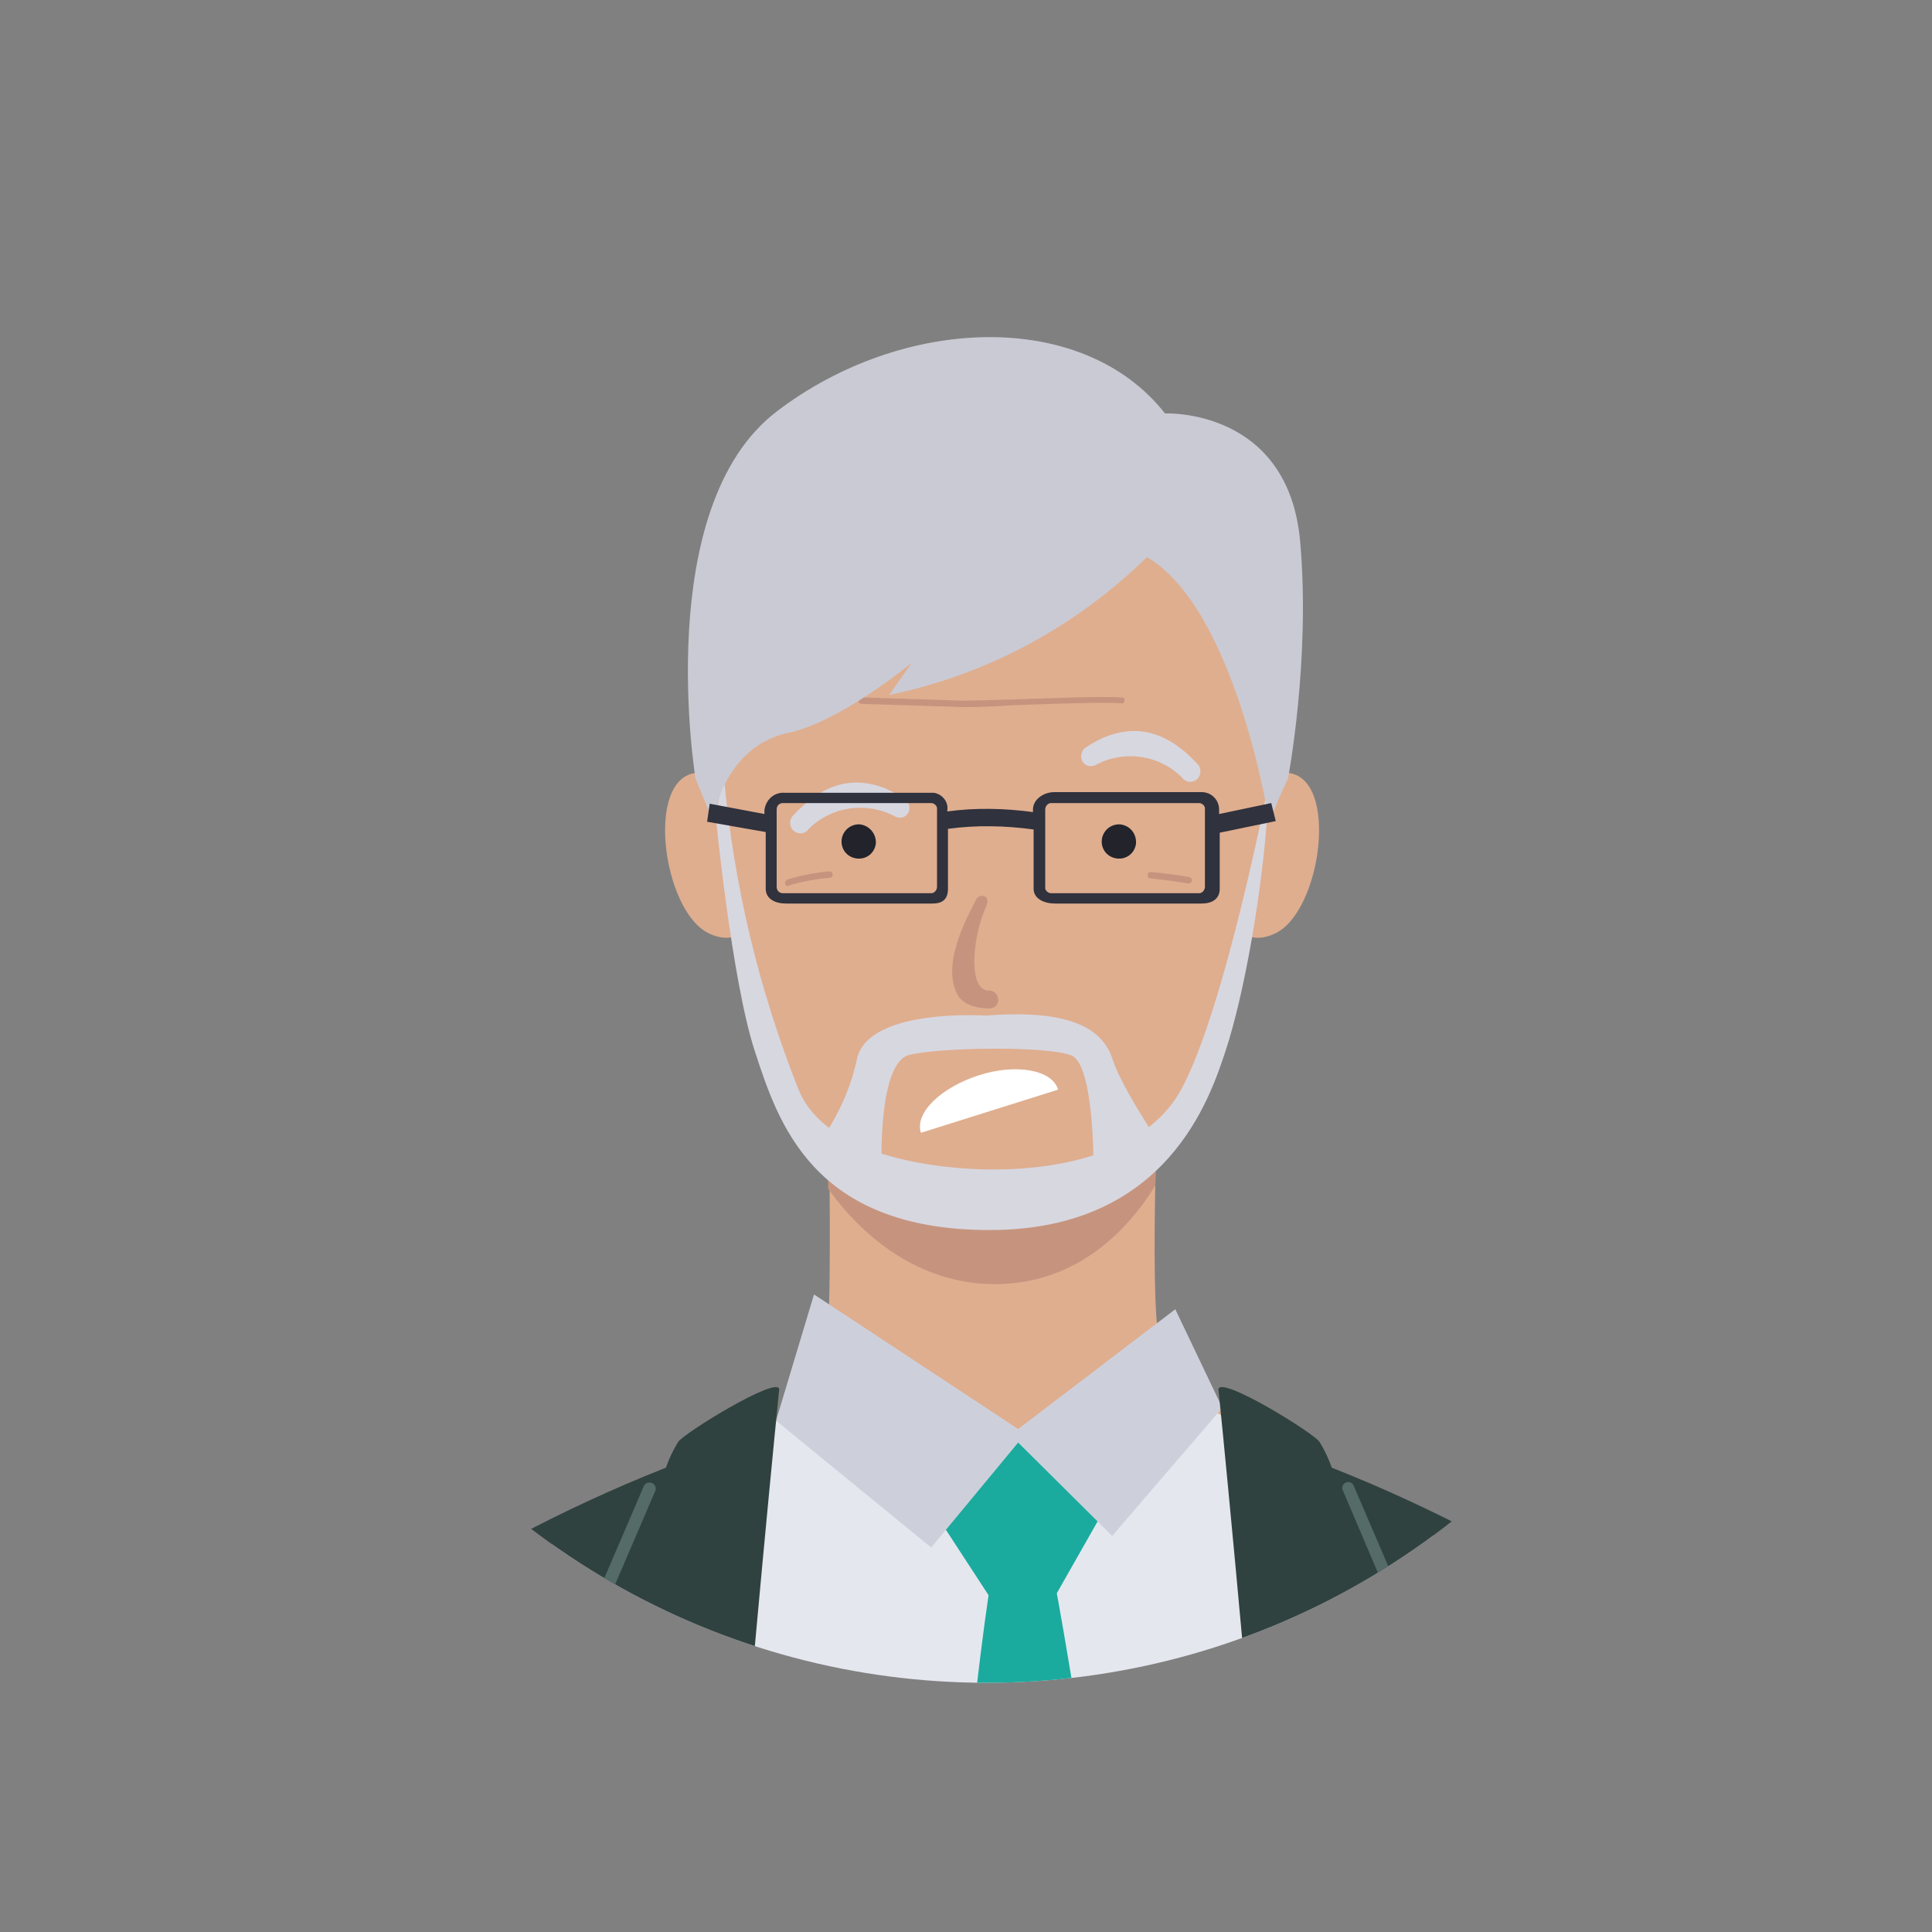 <?xml version="1.0" encoding="utf-8"?>
<!-- Generator: Adobe Illustrator 25.2.1, SVG Export Plug-In . SVG Version: 6.00 Build 0)  -->
<svg version="1.1" id="Layer_1" xmlns="http://www.w3.org/2000/svg" xmlns:xlink="http://www.w3.org/1999/xlink" x="0px" y="0px"
	 viewBox="0 0 300 300" style="enable-background:new 0 0 300 300;" xml:space="preserve">
<rect x="0" y="0" width="300" height="300" fill="#808080" stroke="none"/>
<style type="text/css">
	.st0{clip-path:url(#SVGID_2_);}
	.st1{fill:#EFEFEF;}
	.st2{fill:#C98B53;}
	.st3{fill:#995925;}
	.st4{fill:#4C4C4C;}
	.st5{fill:none;}
	.st6{fill:#FFFFFF;}
	.st7{clip-path:url(#SVGID_4_);}
	.st8{fill:#DFAE8F;}
	.st9{fill:#C6947E;}
	.st10{fill:#E5E7EF;}
	.st11{fill:#1BAB9E;}
	.st12{fill:#CDD0DB;}
	.st13{fill:#30423F;}
	.st14{fill:#546B68;}
	.st15{fill:#22232B;}
	.st16{fill:#D7D7E0;}
	.st17{fill:#CACAD4;}
	.st18{fill:#30323D;}
</style>
<g id="Layer_1_1_">
	<g>
		<defs>
			<ellipse id="SVGID_1_" cx="153.2" cy="-667.3" rx="116.7" ry="116.9"/>
		</defs>
		<clipPath id="SVGID_2_">
			<use xlink:href="#SVGID_1_"  style="overflow:visible;"/>
		</clipPath>
		<g class="st0">
			<g id="Matteo">
				<polygon class="st1" points="121.2,146.2 117.1,172.8 92.7,171.6 94.3,142.5 				"/>
				<path class="st2" d="M109.3,205.1c0,0-4.8,11.9-19.1,9.6s-11.6-14.6-11.6-14.6L109.3,205.1z"/>
				<path class="st3" d="M81.1,188.5c3.4-7.3,11.9-21.7,11.9-21.7c12.9-7.6,20.9-2.3,24.5,1.2l0.2,0.2l0.7-3.6c0,0,0.6,7.4-1,11.9
					l0,0c-0.8,2.5-4.2,7.1-4.8,17.5c-0.9,15.7-12.6,19.7-24.6,16.9S77.7,195.8,81.1,188.5z"/>
				<path class="st2" d="M110.3,174c0.3,0,0.6-0.1,0.8-0.2c0.4-0.2,0.6-0.8,0.4-1.2c0-0.1-0.1-0.2-0.2-0.3
					c-0.2-0.2-5.6-5.4-16.2-2.5c-0.7,0.2-1.1,0.8-0.8,1.3c0.3,0.6,1.1,0.9,1.7,0.6c8.8-2.4,13.2,1.8,13.2,1.9
					C109.6,173.9,110,174,110.3,174z"/>
				<path class="st2" d="M108.3,179.2c0.3,0,0.6-0.1,0.8-0.2c0.4-0.2,0.6-0.7,0.4-1.2c0-0.1-0.1-0.2-0.2-0.3
					c-0.2-0.2-5.6-5.4-16.2-2.5c-0.5,0.1-0.9,0.6-0.9,1.1c0,0.1,0,0.1,0.1,0.2c0.4,0.6,1.1,0.8,1.7,0.6c8.8-2.4,13.2,1.8,13.2,1.9
					C107.6,179.1,108,179.2,108.3,179.2z"/>
				<path class="st2" d="M106.3,184.4c0.3,0,0.6-0.1,0.8-0.2c0.4-0.2,0.6-0.8,0.4-1.2c0-0.1-0.1-0.2-0.2-0.3
					c-0.2-0.2-5.6-5.4-16.2-2.5c-0.5,0.1-0.9,0.6-0.9,1.1c0,0.1,0,0.1,0.1,0.2c0.4,0.6,1.1,0.8,1.7,0.6c8.8-2.4,13.2,1.8,13.2,1.9
					C105.6,184.3,106,184.4,106.3,184.4z"/>
				<polygon class="st1" points="218.3,143.7 217.9,173.4 191.1,173.4 190.6,143.7 				"/>
				<path class="st2" d="M187.8,183l0.5,7.3c4.8,2.7,10.2,4.1,15.7,3.9c0,0,8.5-3,13.2,1.2c9,7.9,37.9,14.1,40.9,3.5L187.8,183z"/>
				<path class="st3" d="M188.6,165.2c0,0-3.6,17.1-0.7,19.5s21.8,5.6,31.3,10.4s38.2,10.2,39.5,2s-10.4-13.3-18.4-16.4
					s-16-14.2-20.2-15.5c0,0-2.3-1.9-10.9,4C204.9,172.2,193.5,162.8,188.6,165.2z"/>
				<path class="st2" d="M217.9,174.6c0.4,0,0.8-0.2,1.1-0.5c1.7-2.3,4.2-3.7,7-4.1c0.7,0,1.3-0.7,1.3-1.4c0-0.7-0.7-1.3-1.4-1.3
					c-3.6,0.4-6.9,2.2-9,5.1c-0.4,0.6-0.3,1.4,0.2,1.9C217.3,174.5,217.6,174.6,217.9,174.6z"/>
				<path class="st2" d="M222.6,179.2c0.4,0,0.8-0.2,1.1-0.5c1.7-2.3,4.2-3.7,7-4.1c0.7,0,1.3-0.7,1.3-1.4c0-0.7-0.7-1.3-1.4-1.2
					c-3.6,0.4-6.8,2.2-9,5.1c-0.5,0.6-0.3,1.4,0.2,1.9c0,0,0,0,0,0C222,179.1,222.3,179.2,222.6,179.2z"/>
				<path class="st2" d="M226.6,183.2c0.4,0,0.8-0.2,1-0.5c1.7-2.3,4.2-3.7,7-4.1c0.7,0,1.3-0.7,1.3-1.4c0-0.7-0.7-1.3-1.4-1.3
					c-3.6,0.4-6.9,2.2-9,5.1c-0.5,0.6-0.4,1.4,0.2,1.9c0,0,0,0,0,0C225.9,183.1,226.2,183.2,226.6,183.2z"/>
				<path class="st4" d="M131.7,152.7c2.6-29.7,34.9-325.5,37.9-362.5c0,0,5.5,239.2,10.4,362.5H231
					c4.8-105.9,24.2-393.2,19.1-501.2H85.2c0,0-3.7,386.4-4,501.2L131.7,152.7z"/>
			</g>
		</g>
	</g>
	<circle class="st5" cx="154.3" cy="144.6" r="116.6"/>
	<circle class="st5" cx="153.2" cy="147.2" r="116.7"/>
	<path class="st6" d="M145.6,180.7c-0.6-2,2.7-4.6,7.3-5.9s8.7-0.7,9.2,1.3"/>
	<path class="st6" d="M144.1,174.4c-0.8-4,3.4-8.2,9.5-9.5s11.6,1,12.5,5"/>
	<path class="st6" d="M143.1,168.1c-1.1-3.9,2.9-8.4,8.9-10.1s11.7,0.2,12.8,4.2"/>
	<path class="st6" d="M146.1,181.6c0.7-4.1,6.2-6.5,12.4-5.4s10.6,5.2,9.9,9.2"/>
	<ellipse class="st5" cx="153.2" cy="144.3" rx="116.7" ry="116.9"/>
	<path class="st6" d="M143.2,187.4c1.4-3.8,7.2-5.3,13-3.2s9.4,6.9,8.1,10.7"/>
	<path class="st6" d="M145.5,162.5c-1.3-3.9,2.5-8.6,8.4-10.5s11.7-0.3,12.9,3.5"/>
	<path class="st6" d="M157.9,180.2c-1.4-3.9,2.3-8.6,8.1-10.7s11.7-0.6,13,3.3"/>
	<g>
		<defs>
			<circle id="SVGID_3_" cx="153.2" cy="144.7" r="116.6"/>
		</defs>
		<clipPath id="SVGID_4_">
			<use xlink:href="#SVGID_3_"  style="overflow:visible;"/>
		</clipPath>
		<g class="st7">
			<g id="Paul">
				<path class="st8" d="M180,163.5c0,0-1.6,38.1,0,44.4s16.9,16.3,32.5,23.6c0,0-20.1,27.4-59.3,26.6s-49.2-17.1-55.4-26
					c0,0,29.9-10.3,30.7-23.1s0-45.5,0-45.5L180,163.5z"/>
				<path class="st9" d="M154.5,199.4c-12.4,0-21.1-8.1-25.9-14.8c-0.1-11.3-0.3-21.1-0.3-21.1H180c0,0-0.4,9.8-0.6,20.6
					C175.2,190.9,167.3,199.4,154.5,199.4z"/>
				<path class="st10" d="M125.4,218.4c0,0,27.3,19.8,61.8,0c0,0,46.8,26.1,65.5,37.5c0,0-6.9,184.5-10.7,239.8c0,0-90.5,11.4-173,0
					c0,0-10.8-230.7-10-239.8C58.9,255.9,98.3,231,125.4,218.4z"/>
				<path class="st11" d="M171.2,234.9l-7.1,12.5c0,0,25.6,137.8,14.8,218.4l-27,10.7c0,0-12.1-134.3,1.6-228.8l-7.5-11.5l12.2-14.3
					L171.2,234.9z"/>
				<polygon class="st12" points="126.4,201 158.1,221.9 182.5,203.3 189.8,218.6 172.7,238.5 158.1,224 144.6,240.3 120.5,220.6 
									"/>
				<path class="st13" d="M189.2,215.7c0,0,16.7,164.2,19.2,281.9c0,0,1.5,68.7,16.1,73.4s49.4-1,50.8-8s-21.2-80.5-22.4-106.9
					s8.9-197,8.9-197s-21.3-17.9-55-31.2c-0.5-1.4-1.1-2.7-1.9-4C204.1,222.6,189.6,213.6,189.2,215.7z"/>
				<path class="st14" d="M208.7,390.8c0.3,0,0.7-0.2,0.8-0.5c19-37.4,18-103.3,18-103.9V286l-17.3-15l13.1-9.8l-13.1-30.5
					c-0.2-0.5-0.8-0.7-1.2-0.5c-0.5,0.2-0.7,0.8-0.5,1.2c0,0,0,0,0,0l12.4,29.1l-13.8,10.3l18.5,16c0.1,5.7,0.2,67.2-17.8,102.6
					c-0.2,0.5-0.1,1,0.4,1.3C208.4,390.9,208.5,390.9,208.7,390.8L208.7,390.8z"/>
				<path class="st13" d="M121,215.7c0,0-16.7,164.2-19.2,281.9c0,0-1.5,68.7-16.1,73.4s-49.4-1-50.8-8s21.2-80.5,22.4-106.9
					s-8.9-197-8.9-197s21.3-17.9,55-31.2c0.5-1.4,1.1-2.7,1.9-4C106.1,222.6,120.7,213.6,121,215.7z"/>
				<path class="st14" d="M101.6,390.8c-0.4,0-0.7-0.2-0.8-0.5c-19-37.4-18-103.3-18-103.9V286l17.3-15l-13.2-9.8l13.1-30.5
					c0.3-0.5,0.8-0.6,1.3-0.4c0.4,0.2,0.6,0.7,0.5,1.1l-12.5,29.1l13.8,10.3l-18.5,16c-0.1,5.7-0.2,67.2,17.8,102.6
					c0.2,0.5,0.1,1-0.4,1.3C101.9,390.9,101.7,390.9,101.6,390.8L101.6,390.8z"/>
				<path class="st13" d="M288.9,360.5c-13.5-82.8-27.1-101.4-27.1-101.4C238.2,275.7,243,366.3,243,366.3l-42.9-2.1l-1.7-6.5
					c-8.1,2.1-7.5,2-22.2,5.6l-37.4-8.4l-3.7,16.1c-19.2,2.4-36.4,3.6-36.4,3.6c-26.4-88-50.2-115.6-50.2-115.6
					c-20.4,12.5-20.7,52.5-19.8,69.2C34.1,436,84.4,433.7,88.7,434c25.2,2,89.7-20.3,89.7-20.3s60.2,17.7,69.4,17.7
					C256.9,431.4,300.2,429.5,288.9,360.5z"/>
				<path class="st14" d="M89.3,346.5c-0.4,0-0.8-0.3-0.9-0.7C80.8,313.2,56.3,272.5,56,272c-0.3-0.4-0.1-1,0.3-1.3
					c0.4-0.3,1-0.1,1.3,0.3l0,0c0.2,0.4,25,41.4,32.6,74.3c0.1,0.5-0.2,1-0.7,1.1L89.3,346.5z"/>
				<path class="st14" d="M241.9,329.4L241.9,329.4c-0.6,0-1-0.5-0.9-1c0.1-1.8,3.1-43.3,9.7-60c0.2-0.5,0.7-0.7,1.2-0.5
					c0.5,0.2,0.7,0.7,0.5,1.2c0,0,0,0,0,0c-6.5,16.4-9.6,59-9.6,59.4C242.8,329,242.4,329.4,241.9,329.4z"/>
				<path class="st8" d="M118.7,125.5c0,0-2.1-6.2-10.5-5.5c-8.1,0.7-5.3,21.4,1.8,24.9s9.5-6.9,9.5-6.9L118.7,125.5z"/>
				<path class="st8" d="M189.4,125.5c0,0,2.1-6.2,10.5-5.5c8.1,0.7,5.3,21.4-1.8,24.9s-9.4-6.9-9.4-6.9L189.4,125.5z"/>
				<path class="st8" d="M196.3,123.9c-3.6,44.4-16,65.7-42.2,65.7s-38.8-17.5-42.2-65.7c-2.5-35.5,16.1-57.5,42.2-57.5
					S199.3,87,196.3,123.9z"/>
				<path class="st15" d="M136,131c-0.2,1.5-1.5,2.5-3,2.3c-1.5-0.2-2.5-1.5-2.3-3c0.2-1.3,1.3-2.3,2.7-2.3
					C134.9,128.1,136.1,129.4,136,131z"/>
				<path class="st15" d="M176.4,131c-0.2,1.5-1.5,2.5-3,2.3c-1.5-0.2-2.5-1.5-2.3-3c0.2-1.3,1.3-2.3,2.7-2.3
					C175.4,128.1,176.5,129.4,176.4,131z"/>
				<path class="st16" d="M124.3,129.4c-0.9,0-1.6-0.7-1.6-1.6c0-0.4,0.1-0.8,0.4-1.1c2.5-2.7,8.5-8.5,17.3-2.7
					c0.7,0.4,1,1.3,0.7,2.1c-0.4,0.8-1.3,1.1-2.1,0.7c-4.4-2.4-10-1.6-13.5,2C125.2,129.2,124.8,129.4,124.3,129.4z"/>
				<path class="st16" d="M184.8,121.4c0.9,0,1.6-0.7,1.6-1.6c0-0.4-0.1-0.8-0.4-1.1c-2.5-2.7-8.5-8.5-17.3-2.7
					c-0.7,0.4-1,1.3-0.7,2.1c0.4,0.8,1.3,1.1,2.1,0.7c0,0,0,0,0,0c4.4-2.4,10-1.6,13.5,2C183.9,121.2,184.4,121.4,184.8,121.4z"/>
				<path class="st9" d="M153.4,156.6c-2.2-0.1-4-0.7-4.8-2.3c-2.6-5.1,2.4-13.3,2.8-14.3c0.3-0.7,0.8-1.1,1.5-0.8s0.4,1.2,0.1,1.9
					c-1.5,3.3-2.4,9.4-1,11.8c0.4,0.6,1,1,1.7,0.9c0.8,0.1,1.3,0.7,1.3,1.5C154.9,156.7,153.5,156.6,153.4,156.6z"/>
				<path class="st16" d="M111.1,126.4c0,0,2.5,25.8,6.1,36.8s8.9,27.8,36.5,27.8s34.2-20.6,36.6-27.8c3-9.1,5.7-25,6.5-36.9
					l0.4-5.7c0,0-6.9,36-13.8,48.6s-26.4,12.4-29.5,12.4s-25-0.4-29.9-12.4c-6.2-15.6-10.1-32-11.6-48.7L111.1,126.4z"/>
				<path class="st16" d="M153,157.7c0,0-18-1.2-19.9,6.6c-0.9,4.3-2.7,8.4-5.1,12l8.9,4.7c0,0-0.6-16,4.3-17.2s21.7-1.4,25.2,0.1
					s3.4,17.1,3.4,17.1l9.3-4.9c0,0-5.2-7.8-6.4-11.8C170.7,158.4,163.4,156.9,153,157.7z"/>
				<path class="st9" d="M150.3,109.8h-0.7c-2.7-0.1-15.7-0.5-15.8-0.5c-0.3,0-0.5-0.2-0.5-0.5c0-0.3,0.2-0.5,0.5-0.5c0,0,0,0,0,0
					c0.1,0,13.1,0.4,15.8,0.5c1.1,0,4.3-0.1,8-0.2c6-0.2,13.4-0.5,16.6-0.3c0.3,0,0.5,0.2,0.4,0.5c0,0.3-0.2,0.5-0.5,0.4
					c0,0,0,0,0,0c-3.1-0.2-10.6,0.1-16.5,0.3C154.5,109.7,151.8,109.8,150.3,109.8z"/>
				<path class="st9" d="M122.4,137.6c-0.3,0-0.5-0.2-0.5-0.5c0-0.2,0.1-0.4,0.3-0.5c2.2-0.7,4.4-1.1,6.6-1.3c0.3,0,0.5,0.2,0.5,0.5
					s-0.2,0.5-0.5,0.5c-2.2,0.2-4.3,0.6-6.3,1.2L122.4,137.6z"/>
				<path class="st9" d="M184.6,137.2h-0.1c-2-0.4-5.8-0.8-5.8-0.8c-0.3,0-0.5-0.2-0.5-0.5c0-0.3,0.2-0.5,0.5-0.5c0,0,0.1,0,0.1,0
					c0.1,0,3.9,0.4,5.9,0.8c0.3,0.1,0.4,0.3,0.4,0.6C185,137,184.8,137.2,184.6,137.2z"/>
				<path class="st17" d="M108,120.9c0,0-6.9-42.1,12.6-57s47.5-16,60.3,0.3c0,0,19.2-0.9,21,20c1.6,18.4-1.9,36.7-1.9,36.7
					c-1.1,2.2-2,4.5-2.9,6.8c0,0-5.1-33-19-41.2c-11,10.8-24.9,18.3-40,21.4c0,0,1.9-2.8,3.5-5c0,0-11.1,9.2-19.2,10.9
					c-9.5,2-11.7,12.4-11.6,13.9L108,120.9z"/>
				<path class="st18" d="M118.9,129.2v8.8c0,1.6,1.5,2.3,3.1,2.3h22.8c1.6,0,2.4-0.7,2.4-2.3v-9.3c4.4-0.6,8.9-0.5,13.3,0.1v9.2
					c0,1.6,1.7,2.3,3.3,2.3h22.8c1.6,0,2.8-0.7,2.8-2.3v-8.7l8.7-1.8l-0.7-2.8l-8.1,1.7v-0.7c0-1.5-1.2-2.7-2.7-2.7c0,0-0.1,0-0.1,0
					h-22.8c-1.6,0-3.3,1.1-3.3,2.7v0.4c-4.4-0.6-8.9-0.7-13.3-0.1v-0.2c0.2-1.3-0.8-2.5-2.1-2.7c-0.1,0-0.2,0-0.4,0h-22.8
					c-1.6-0.1-2.9,1.1-3.1,2.7v0.6l-8.5-1.6l-0.4,2.8L118.9,129.2z M187.1,137.7c0,0.5-0.4,1-0.9,1h-23c-0.5,0-1-0.5-0.9-1v-12
					c0-0.5,0.4-1,0.9-1h23c0.5,0,1,0.5,0.9,1V137.7z M145.5,137.7c0,0.5-0.4,1-0.9,1h-23c-0.6,0-1-0.4-1-1v-12c0-0.6,0.4-1,1-1h23
					c0.5,0,1,0.5,0.9,1V137.7z"/>
			</g>
		</g>
	</g>
	<path class="st6" d="M143,175.9c-1-3.1,3.1-7,8.9-8.9s11.5-0.9,12.4,2.2"/>
</g>
</svg>
